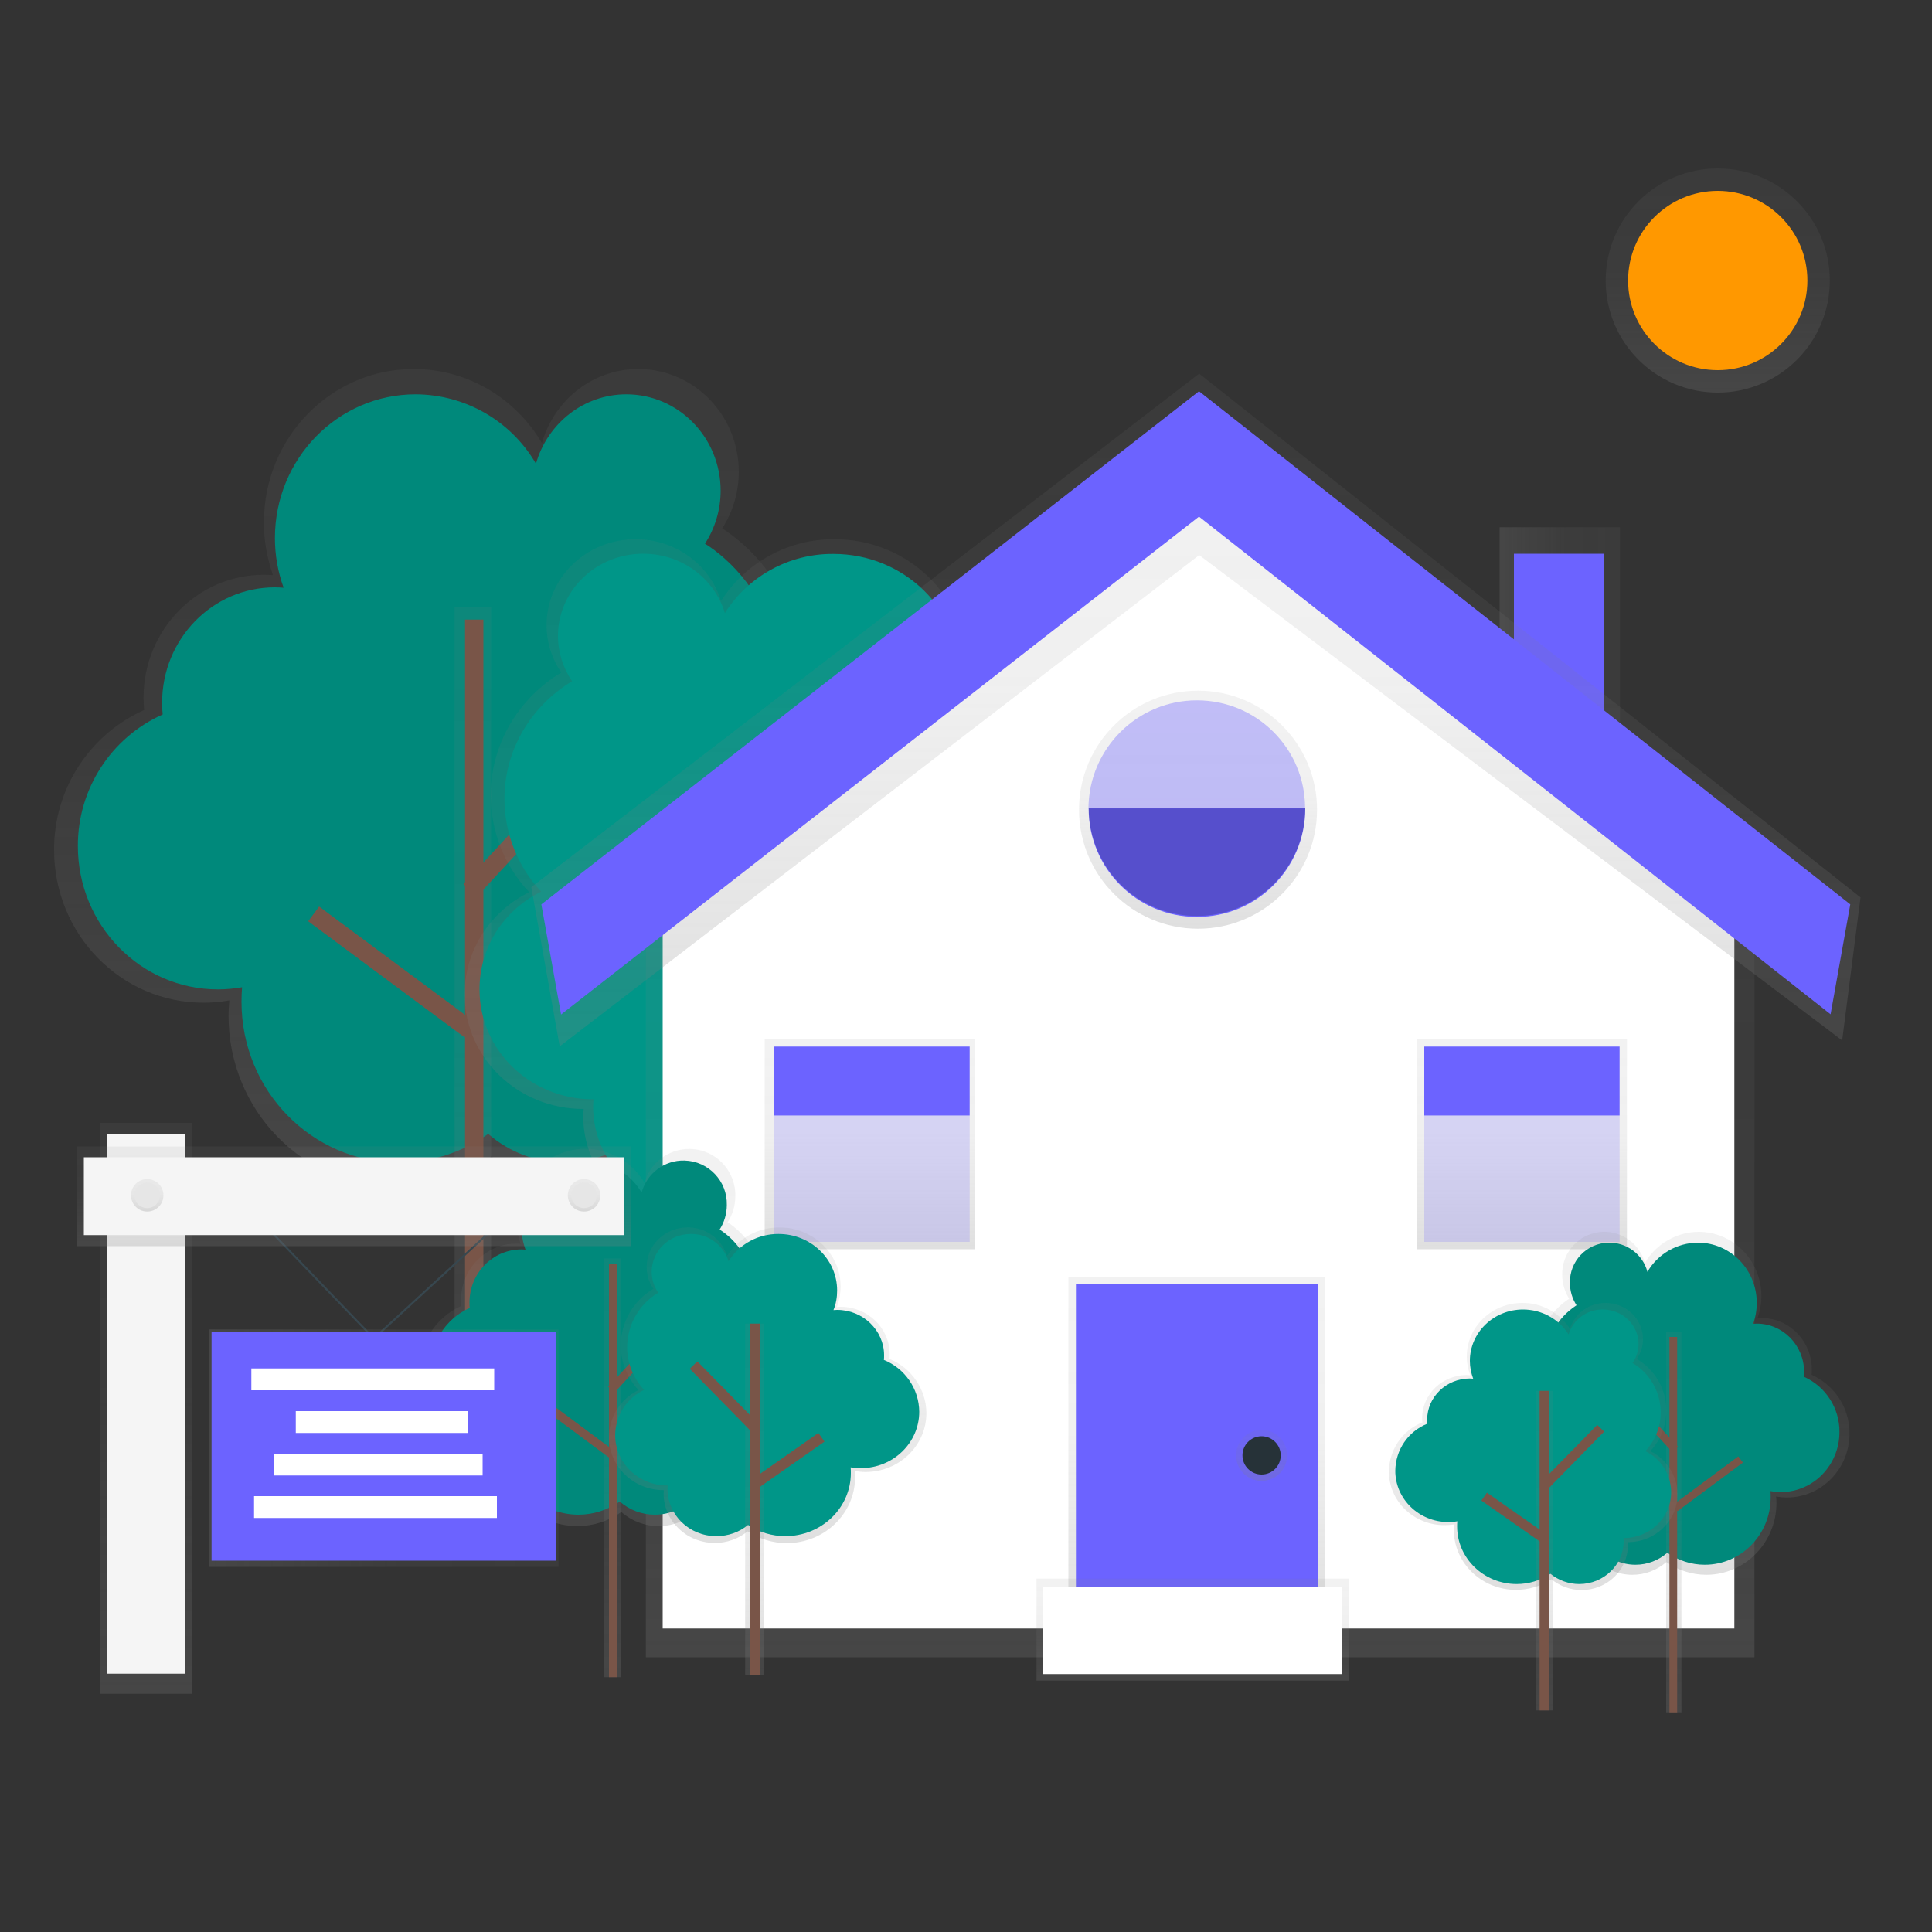 <?xml version="1.0" encoding="utf-8"?>
<!-- Generator: Adobe Illustrator 19.0.0, SVG Export Plug-In . SVG Version: 6.00 Build 0)  -->
<svg version="1.1" id="图层_1" xmlns="http://www.w3.org/2000/svg" xmlns:xlink="http://www.w3.org/1999/xlink" x="0px" y="0px"
	 viewBox="0 0 1000 1000" style="enable-background:new 0 0 1000 1000;" xml:space="preserve">
<rect x="0" y="0" width="1000" height="1000" fill="#333333" stroke="none"/>
<style type="text/css">
	.st0{fill:url(#SVGID_1_);}
	.st1{fill:#6C63FF;}
	.st2{fill:url(#SVGID_2_);}
	.st3{fill:#FF9800;}
	.st4{fill:url(#SVGID_3_);}
	.st5{fill:#00897B;}
	.st6{fill:url(#SVGID_4_);}
	.st7{fill:#795548;}
	.st8{fill:url(#SVGID_5_);}
	.st9{fill:#009688;}
	.st10{fill:none;}
	.st11{fill:url(#SVGID_6_);}
	.st12{fill:url(#SVGID_7_);}
	.st13{fill:#FFFFFF;}
	.st14{fill:url(#SVGID_8_);}
	.st15{fill:url(#SVGID_9_);}
	.st16{fill:url(#SVGID_10_);}
	.st17{fill:url(#SVGID_11_);}
	.st18{fill:url(#SVGID_12_);}
	.st19{opacity:0.2;fill:#6C63FF;enable-background:new    ;}
	.st20{opacity:0.2;enable-background:new    ;}
	.st21{fill:url(#SVGID_13_);}
	.st22{fill:#263238;}
	.st23{fill:url(#SVGID_14_);}
	.st24{fill:url(#SVGID_15_);}
	.st25{fill:url(#SVGID_16_);}
	.st26{fill:url(#SVGID_17_);}
	.st27{fill:url(#SVGID_18_);}
	.st28{fill:none;stroke:#37474F;stroke-miterlimit:10;}
	.st29{fill:url(#SVGID_19_);}
	.st30{fill:#F5F5F5;}
	.st31{fill:url(#SVGID_20_);}
	.st32{fill:url(#SVGID_21_);}
	.st33{fill:url(#SVGID_22_);}
	.st34{fill:#E6E6E6;}
	.st35{fill:url(#SVGID_23_);}
	.st36{fill:url(#SVGID_24_);}
	.st37{fill:url(#SVGID_25_);}
	.st38{fill:url(#SVGID_26_);}
	.st39{fill:url(#SVGID_27_);}
</style>
<g id="_x23_home_x28_have_x5B_house_x2C_sun_x2C_tree_x5D__x29_">
	
		<linearGradient id="SVGID_1_" gradientUnits="userSpaceOnUse" x1="776.211" y1="664.21" x2="838.474" y2="664.21" gradientTransform="matrix(1 0 0 -1 0 1002)">
		<stop  offset="0" style="stop-color:#808080;stop-opacity:0.25"/>
		<stop  offset="0.54" style="stop-color:#808080;stop-opacity:0.12"/>
		<stop  offset="1" style="stop-color:#808080;stop-opacity:0.1"/>
	</linearGradient>
	<polygon class="st0" points="776.2,342.9 776.2,272.9 838.5,272.9 838.5,402.7 	"/>
	<polygon class="st1" points="783.6,347.8 783.6,286.6 830,286.6 830,402.7 	"/>
	
		<linearGradient id="SVGID_2_" gradientUnits="userSpaceOnUse" x1="889.129" y1="798.799" x2="889.129" y2="914.882" gradientTransform="matrix(1 0 0 -1 0 1002)">
		<stop  offset="0" style="stop-color:#808080;stop-opacity:0.25"/>
		<stop  offset="0.54" style="stop-color:#808080;stop-opacity:0.12"/>
		<stop  offset="1" style="stop-color:#808080;stop-opacity:0.1"/>
	</linearGradient>
	<circle class="st2" cx="889.1" cy="145.2" r="58"/>
	<circle class="st3" cx="889.1" cy="145.2" r="46.4"/>
	<g id="f741385e-e577-4271-b030-1aa9bd75830a">
		
			<linearGradient id="SVGID_3_" gradientUnits="userSpaceOnUse" x1="386.178" y1="327.525" x2="386.178" y2="751.03" gradientTransform="matrix(1 0 0 -1 -157 942)">
			<stop  offset="0" style="stop-color:#808080;stop-opacity:0.25"/>
			<stop  offset="0.54" style="stop-color:#808080;stop-opacity:0.12"/>
			<stop  offset="1" style="stop-color:#808080;stop-opacity:0.1"/>
		</linearGradient>
		<path class="st4" d="M392.6,409.5c33.1-37.8,29.2-95.3-8.6-128.3c-3.2-2.8-6.6-5.4-10.2-7.7c5.6-8.7,8.6-18.9,8.6-29.3
			c0-29.4-23.3-53.2-52-53.2c-23.7,0-43.6,16.2-49.9,38.3c-13.6-23-38.2-38.3-66.4-38.3c-42.8,0-77.5,35.5-77.5,79.3
			c0,9.3,1.6,18.6,4.7,27.4c-1.6-0.1-3.2-0.2-4.7-0.2c-34.4,0-62.3,28.5-62.3,63.6c0,2.2,0.1,4.3,0.3,6.4
			C46.1,380.3,27.8,408.7,28,440c0,43.6,34.6,79,77.3,79c4.5,0,9-0.4,13.4-1.2c-0.2,2.6-0.4,5.3-0.4,8c0,49,38.8,88.6,86.7,88.6
			c17.7,0,35-5.5,49.4-15.8c11.6,10.2,26.5,15.8,41.9,15.8c35.8,0,64.8-29.7,64.8-66.2c0-1.6-0.1-3.2-0.2-4.7h0.2
			c38.3,0,69.4-31.8,69.4-70.9C430.5,446.2,415.9,421.9,392.6,409.5z"/>
	</g>
	<path id="aa86aca2-1def-4b5e-bdbf-3429bf39090e" class="st5" d="M382.6,409.1c31-35.5,27.4-89.4-8.1-120.5c-3-2.6-6.2-5.1-9.6-7.2
		c5.3-8.2,8.1-17.7,8.1-27.4c0-27.6-21.9-49.9-48.8-49.9c-22.2,0-40.9,15.2-46.8,35.9c-12.9-22.2-36.6-35.8-62.3-35.9
		c-40.2,0-72.8,33.3-72.8,74.4c0,8.8,1.5,17.4,4.5,25.7c-1.5-0.1-3-0.2-4.5-0.2c-32.3,0-58.4,26.7-58.4,59.8c0,2,0.1,4,0.3,6
		c-26.8,12-44,38.7-43.9,68.1c0,41,32.5,74.2,72.5,74.2c4.2,0,8.4-0.4,12.5-1.1c-0.2,2.5-0.3,5-0.3,7.5c0,46,36.4,83.2,81.4,83.2
		c16.6,0,32.8-5.1,46.3-14.8c10.9,9.5,24.9,14.8,39.3,14.8c33.6,0,60.8-27.8,60.8-62.2c0-1.5-0.1-2.9-0.2-4.4h0.2
		c36,0,65.1-29.8,65.1-66.6C418.2,443.5,404.5,420.7,382.6,409.1z"/>
	
		<linearGradient id="SVGID_4_" gradientUnits="userSpaceOnUse" x1="244.754" y1="217.769" x2="244.754" y2="687.918" gradientTransform="matrix(1 0 0 -1 0 1002)">
		<stop  offset="0" style="stop-color:#808080;stop-opacity:0.25"/>
		<stop  offset="0.54" style="stop-color:#808080;stop-opacity:0.12"/>
		<stop  offset="1" style="stop-color:#808080;stop-opacity:0.1"/>
	</linearGradient>
	<rect x="235.3" y="314.1" class="st6" width="18.9" height="470.1"/>
	<rect x="240.7" y="320.7" class="st7" width="9.5" height="463.5"/>
	
		<rect x="224.9" y="413.6" transform="matrix(-0.679 0.734 -0.734 -0.679 781.107 495.52)" class="st7" width="114.8" height="9.5"/>
	
		<rect x="198.1" y="452.5" transform="matrix(-0.596 0.803 -0.803 -0.596 727.549 639.92)" class="st7" width="9.5" height="100.8"/>
	<g id="b1e29bf6-85c6-472a-ba69-b630e8d8f49d">
		
			<linearGradient id="SVGID_5_" gradientUnits="userSpaceOnUse" x1="575.611" y1="308.741" x2="575.611" y2="662.998" gradientTransform="matrix(1 0 0 -1 -157 942)">
			<stop  offset="0" style="stop-color:#808080;stop-opacity:0.25"/>
			<stop  offset="0.54" style="stop-color:#808080;stop-opacity:0.12"/>
			<stop  offset="1" style="stop-color:#808080;stop-opacity:0.1"/>
		</linearGradient>
		<path class="st8" d="M273.9,461.8c-12.8-13.6-19.9-31.5-19.9-50.1c0-26.8,14.6-50.4,36.5-63.6c-4.9-7.2-7.6-15.7-7.6-24.5
			c0-24.6,20.6-44.5,46.1-44.5c21,0,38.6,13.5,44.2,32c12.8-20.1,35-32.2,58.8-32c37.9,0,68.6,29.7,68.6,66.3
			c0,7.8-1.4,15.6-4.2,22.9c1.4-0.1,2.8-0.2,4.2-0.2c30.4,0,55.1,23.8,55.1,53.2c0,1.8-0.1,3.6-0.3,5.4
			c24.3,10.1,41.4,33.5,41.4,60.7c0,36.5-30.6,66.1-68.4,66.1c-4,0-7.9-0.4-11.8-1.1c0.2,2.2,0.3,4.4,0.3,6.7
			c0,41-34.4,74.2-76.8,74.2c-15.5,0-30.7-4.6-43.7-13.2c-10.5,8.6-23.6,13.3-37.1,13.2c-31.7,0-57.4-24.8-57.4-55.4
			c0-1.3,0.1-2.6,0.2-3.9h-0.2c-33.9,0-61.4-26.6-61.4-59.3C240.5,491.5,254.1,471.6,273.9,461.8z"/>
	</g>
	<path id="da8ae254-7852-462b-b033-1b79dc847a6a" class="st9" d="M280.1,461.5c-12.2-13-19-30.2-19-48c0-25.7,14-48.2,35-60.9
		c-4.7-6.9-7.3-15.1-7.3-23.4c0-23.5,19.7-42.6,44.1-42.6c20.1,0,36.9,12.9,42.3,30.7c12.2-19.2,33.4-30.8,56.2-30.6
		c36.3,0,65.7,28.4,65.7,63.5c0,7.5-1.4,14.9-4,21.9c1.3-0.1,2.7-0.2,4-0.2c29.1,0,52.8,22.8,52.8,51c0,1.7-0.1,3.4-0.3,5.1
		c23.3,9.7,39.6,32.1,39.6,58.1c0,34.9-29.3,63.3-65.5,63.3c-3.8,0-7.6-0.4-11.3-1c0.2,2.1,0.3,4.2,0.3,6.4c0,39.2-32.9,71-73.5,71
		c-14.9,0-29.5-4.4-41.8-12.7c-10,8.2-22.6,12.7-35.5,12.7c-30.3,0-54.9-23.7-54.9-53c0-1.3,0.1-2.5,0.2-3.8H307
		c-32.5,0-58.8-25.4-58.8-56.8C248.1,490,261.1,470.9,280.1,461.5z"/>
	<line id="d827a518-3361-4086-b50f-c6b47e6818cd" class="st10" x1="404.7" y1="387.2" x2="404.7" y2="781.9"/>
	
		<linearGradient id="SVGID_6_" gradientUnits="userSpaceOnUse" x1="404.337" y1="220.154" x2="404.337" y2="614.754" gradientTransform="matrix(1 0 0 -1 0 1002)">
		<stop  offset="0" style="stop-color:#808080;stop-opacity:0.25"/>
		<stop  offset="0.54" style="stop-color:#808080;stop-opacity:0.12"/>
		<stop  offset="1" style="stop-color:#808080;stop-opacity:0.1"/>
	</linearGradient>
	<rect x="393.6" y="387.2" class="st11" width="21.5" height="394.6"/>
	<rect x="398.7" y="387.2" class="st7" width="11.9" height="394.6"/>
	<line id="_x34_a2b3956-f53f-4918-93e5-f7b78a79ae92" class="st10" x1="405.9" y1="505.4" x2="335.4" y2="433.6"/>
	
		<rect x="364.7" y="419.2" transform="matrix(-0.714 0.7 -0.7 -0.714 964.008 545.29)" class="st7" width="11.9" height="100.7"/>
	<line id="_x31_00a92bc-a3f1-4f9a-a93f-0d91ae55d71b" class="st10" x1="405.9" y1="567.2" x2="478.9" y2="516"/>
	
		<rect x="397.8" y="535.6" transform="matrix(-0.819 0.574 -0.574 -0.819 1115.647 730.717)" class="st7" width="89.2" height="11.9"/>
	
		<linearGradient id="SVGID_7_" gradientUnits="userSpaceOnUse" x1="778.208" y1="84.278" x2="778.208" y2="485.526" gradientTransform="matrix(1 0 0 -1 -157 942)">
		<stop  offset="0" style="stop-color:#808080;stop-opacity:0.25"/>
		<stop  offset="0.54" style="stop-color:#808080;stop-opacity:0.12"/>
		<stop  offset="1" style="stop-color:#808080;stop-opacity:0.1"/>
	</linearGradient>
	<path class="st12" d="M886.2,456.5h-530c-12.1,0-21.9,5.4-21.9,12.2v389.1h573.8V468.7C908.1,461.9,898.3,456.5,886.2,456.5z"/>
	<polygon class="st13" points="619.5,233.8 343,439.2 343,842.9 897.7,842.9 897.7,453.9 	"/>
	
		<linearGradient id="SVGID_8_" gradientUnits="userSpaceOnUse" x1="620.068" y1="521.349" x2="620.068" y2="644.481" gradientTransform="matrix(1 0 0 -1 0 1002)">
		<stop  offset="0" style="stop-color:#808080;stop-opacity:0.25"/>
		<stop  offset="0.54" style="stop-color:#808080;stop-opacity:0.12"/>
		<stop  offset="1" style="stop-color:#808080;stop-opacity:0.1"/>
	</linearGradient>
	<circle class="st14" cx="620.1" cy="419.1" r="61.6"/>
	
		<linearGradient id="SVGID_9_" gradientUnits="userSpaceOnUse" x1="450.222" y1="355.349" x2="450.222" y2="464.183" gradientTransform="matrix(1 0 0 -1 0 1002)">
		<stop  offset="0" style="stop-color:#808080;stop-opacity:0.25"/>
		<stop  offset="0.54" style="stop-color:#808080;stop-opacity:0.12"/>
		<stop  offset="1" style="stop-color:#808080;stop-opacity:0.1"/>
	</linearGradient>
	<rect x="395.8" y="537.8" class="st15" width="108.8" height="108.8"/>
	
		<linearGradient id="SVGID_10_" gradientUnits="userSpaceOnUse" x1="787.719" y1="355.349" x2="787.719" y2="464.183" gradientTransform="matrix(1 0 0 -1 0 1002)">
		<stop  offset="0" style="stop-color:#808080;stop-opacity:0.25"/>
		<stop  offset="0.54" style="stop-color:#808080;stop-opacity:0.12"/>
		<stop  offset="1" style="stop-color:#808080;stop-opacity:0.1"/>
	</linearGradient>
	<rect x="733.3" y="537.8" class="st16" width="108.8" height="108.8"/>
	
		<linearGradient id="SVGID_11_" gradientUnits="userSpaceOnUse" x1="618.986" y1="460.363" x2="618.986" y2="808.56" gradientTransform="matrix(1 0 0 -1 0 1002)">
		<stop  offset="0" style="stop-color:#808080;stop-opacity:0.25"/>
		<stop  offset="0.54" style="stop-color:#808080;stop-opacity:0.12"/>
		<stop  offset="1" style="stop-color:#808080;stop-opacity:0.1"/>
	</linearGradient>
	<polygon class="st17" points="289.7,541.6 275,459.2 620.7,193.4 963,464.5 953.5,538.5 620.7,287.3 	"/>
	<polygon class="st1" points="290.4,525.1 280.2,468.1 620.6,202.5 957.7,468.1 947.5,525 620.6,267.4 	"/>
	
		<linearGradient id="SVGID_12_" gradientUnits="userSpaceOnUse" x1="619.525" y1="159.115" x2="619.525" y2="341.06" gradientTransform="matrix(1 0 0 -1 0 1002)">
		<stop  offset="0" style="stop-color:#808080;stop-opacity:0.25"/>
		<stop  offset="0.54" style="stop-color:#808080;stop-opacity:0.12"/>
		<stop  offset="1" style="stop-color:#808080;stop-opacity:0.1"/>
	</linearGradient>
	<rect x="553" y="660.9" class="st18" width="133" height="181.9"/>
	<rect x="556.9" y="664.8" class="st1" width="125.3" height="178.1"/>
	<rect x="400.8" y="541.7" class="st1" width="101.1" height="35.7"/>
	<rect x="400.8" y="577.4" class="st19" width="101.1" height="65.4"/>
	<rect x="737.2" y="541.7" class="st1" width="101.1" height="35.7"/>
	<rect x="737.2" y="577.4" class="st19" width="101.1" height="65.4"/>
	<path class="st1" d="M619.5,474.6c31,0,56.1-25.1,56.1-56.1c0,0,0,0,0-0.1H563.5C563.4,449.4,588.5,474.6,619.5,474.6
		C619.5,474.6,619.5,474.6,619.5,474.6z"/>
	<path class="st20" d="M619.5,474.1c31,0,56.1-25.1,56.1-56.1l0,0H563.5C563.5,449,588.6,474.1,619.5,474.1L619.5,474.1z"/>
	<path class="st19" d="M619.5,362.5c-30.9,0-56,25.1-56.1,56h112.1C675.6,387.5,650.5,362.5,619.5,362.5z"/>
	<path class="st19" d="M619.5,362.5c-30.9,0-56,25.1-56.1,56h112.1C675.6,387.5,650.5,362.5,619.5,362.5z"/>
	
		<linearGradient id="SVGID_13_" gradientUnits="userSpaceOnUse" x1="653.046" y1="235.519" x2="653.046" y2="261.902" gradientTransform="matrix(1 0 0 -1 0 1002)">
		<stop  offset="0" style="stop-color:#808080;stop-opacity:0.25"/>
		<stop  offset="0.54" style="stop-color:#808080;stop-opacity:0.12"/>
		<stop  offset="1" style="stop-color:#808080;stop-opacity:0.1"/>
	</linearGradient>
	<circle class="st21" cx="653" cy="753.3" r="13.2"/>
	<circle class="st22" cx="653" cy="753.3" r="9.9"/>
	
		<linearGradient id="SVGID_14_" gradientUnits="userSpaceOnUse" x1="617.319" y1="132.184" x2="617.319" y2="184.949" gradientTransform="matrix(1 0 0 -1 0 1002)">
		<stop  offset="0" style="stop-color:#808080;stop-opacity:0.25"/>
		<stop  offset="0.54" style="stop-color:#808080;stop-opacity:0.12"/>
		<stop  offset="1" style="stop-color:#808080;stop-opacity:0.1"/>
	</linearGradient>
	<rect x="536.5" y="817.1" class="st23" width="161.6" height="52.8"/>
	<rect x="539.8" y="821.4" class="st13" width="155" height="45.1"/>
	<g id="_x30_6ed4a51-c0d7-4f18-ace3-f8895d5abf4f">
		
			<linearGradient id="SVGID_15_" gradientUnits="userSpaceOnUse" x1="466.909" y1="152.091" x2="466.909" y2="347.354" gradientTransform="matrix(1 0 0 -1 -157 942)">
			<stop  offset="0" style="stop-color:#808080;stop-opacity:0.25"/>
			<stop  offset="0.54" style="stop-color:#808080;stop-opacity:0.12"/>
			<stop  offset="1" style="stop-color:#808080;stop-opacity:0.1"/>
		</linearGradient>
		<path class="st24" d="M385.3,695.4c15.2-17.4,13.5-43.9-4-59.2c-1.5-1.3-3-2.5-4.7-3.5c2.6-4,4-8.7,4-13.5
			c0.3-13.2-10.1-24.2-23.3-24.5c-11-0.3-20.8,7-23.7,17.6c-6.3-10.9-18-17.6-30.6-17.7c-19.7,0-35.7,16.4-35.7,36.5
			c0,4.3,0.7,8.6,2.2,12.7c-0.7-0.1-1.4-0.1-2.2-0.1c-15.8,0-28.7,13.1-28.7,29.3c0,1,0,2,0.1,3c-13.2,5.9-21.6,19-21.5,33.5
			c0,20.1,15.9,36.4,35.6,36.4c2.1,0,4.1-0.2,6.2-0.6c-0.1,1.2-0.2,2.4-0.2,3.7c0,22.6,17.9,40.9,40,40.9c8.2,0,16.1-2.5,22.8-7.3
			c5.3,4.7,12.2,7.3,19.3,7.3c16.5,0,29.9-13.7,29.9-30.5c0-0.7-0.1-1.4-0.1-2.2h0.1c17.7,0,32-14.6,32-32.7
			C402.7,712.3,396,701.1,385.3,695.4z"/>
	</g>
	<path id="_x37_8683fa5-7813-42ce-9e3f-16828d09ffb2" class="st5" d="M380.6,695.2c14.3-16.4,12.6-41.2-3.7-55.5
		c-1.4-1.2-2.9-2.3-4.4-3.3c2.4-3.8,3.7-8.2,3.7-12.7c0.3-12.4-9.5-22.7-21.9-23c-10.3-0.3-19.5,6.6-22.2,16.6
		c-6-10.2-16.9-16.5-28.7-16.6c-18.5,0-33.5,15.4-33.5,34.3c0,4,0.7,8,2.1,11.8c-0.7,0-1.4-0.1-2.1-0.1c-14.9,0-26.9,12.3-26.9,27.5
		c0,0.9,0,1.9,0.1,2.8c-12.4,5.5-20.3,17.9-20.2,31.4c0,18.9,15,34.2,33.4,34.2c1.9,0,3.9-0.2,5.8-0.5c-0.1,1.1-0.2,2.3-0.2,3.5
		c0,21.2,16.8,38.4,37.5,38.4c7.7,0,15.1-2.4,21.4-6.8c5,4.4,11.5,6.8,18.1,6.8c15.5,0,28-12.8,28-28.7c0-0.7-0.1-1.4-0.1-2h0.1
		c16.6,0,30-13.7,30-30.7C397,711,390.7,700.5,380.6,695.2z"/>
	
		<linearGradient id="SVGID_16_" gradientUnits="userSpaceOnUse" x1="317.101" y1="133.883" x2="317.101" y2="350.6" gradientTransform="matrix(1 0 0 -1 0 1002)">
		<stop  offset="0" style="stop-color:#808080;stop-opacity:0.25"/>
		<stop  offset="0.54" style="stop-color:#808080;stop-opacity:0.12"/>
		<stop  offset="1" style="stop-color:#808080;stop-opacity:0.1"/>
	</linearGradient>
	<rect x="312.7" y="651.4" class="st25" width="8.7" height="216.7"/>
	<rect x="315.2" y="654.4" class="st7" width="4.4" height="213.7"/>
	
		<rect x="308" y="697.2" transform="matrix(-0.679 0.734 -0.734 -0.679 1074.839 929.284)" class="st7" width="52.9" height="4.4"/>
	
		<rect x="295.6" y="715.2" transform="matrix(-0.596 0.803 -0.803 -0.596 1068.177 939.679)" class="st7" width="4.4" height="46.4"/>
	<g id="_x39_72b0d41-b6e5-4c12-bd64-332f8d6d9bc4">
		
			<linearGradient id="SVGID_17_" gradientUnits="userSpaceOnUse" x1="554.309" y1="143.438" x2="554.309" y2="306.801" gradientTransform="matrix(1 0 0 -1 -157 942)">
			<stop  offset="0" style="stop-color:#808080;stop-opacity:0.25"/>
			<stop  offset="0.54" style="stop-color:#808080;stop-opacity:0.12"/>
			<stop  offset="1" style="stop-color:#808080;stop-opacity:0.1"/>
		</linearGradient>
		<path class="st26" d="M330.5,719.5c-5.9-6.3-9.2-14.5-9.2-23.1c0.1-12.1,6.5-23.2,16.9-29.3c-2.3-3.3-3.5-7.3-3.5-11.3
			c0-11.3,9.5-20.5,21.2-20.5c9.3-0.1,17.6,5.9,20.4,14.8c5.9-9.3,16.1-14.8,27.1-14.8c17.5,0,31.7,13.7,31.7,30.6
			c0,3.6-0.7,7.2-1.9,10.6c0.6,0,1.3-0.1,1.9-0.1c14,0,25.4,11,25.4,24.5c0,0.8,0,1.7-0.1,2.5c11.4,4.6,19,15.7,19.1,28
			c0,16.8-14.1,30.5-31.5,30.5c-1.8,0-3.7-0.2-5.5-0.5c0.1,1.1,0.1,2,0.1,3.1c0,18.9-15.8,34.2-35.4,34.2c-7.2,0-14.2-2.1-20.2-6.1
			c-4.8,3.9-10.9,6.1-17.1,6c-14.6,0-26.4-11.4-26.4-25.5c0-0.6,0-1.2,0.1-1.8h-0.1c-15.6,0-28.3-12.3-28.3-27.4
			C315.2,733.4,321.2,724,330.5,719.5z"/>
	</g>
	<path id="b9cc99c1-468f-47c5-9d53-f370b6656f3a" class="st9" d="M333.4,719.4c-5.6-6-8.8-13.9-8.8-22.2
		c0.1-11.5,6.2-22.2,16.1-28.1c-2.2-3.2-3.4-6.9-3.4-10.8c0-10.8,9.1-19.6,20.3-19.6c8.9-0.1,16.8,5.6,19.5,14.1
		c5.6-8.9,15.4-14.2,25.9-14.1c16.7,0,30.3,13.1,30.3,29.3c0,3.5-0.6,6.9-1.9,10.1c0.6,0,1.2-0.1,1.9-0.1
		c13.4,0,24.3,10.6,24.3,23.5c0,0.8,0,1.6-0.1,2.4c10.9,4.4,18.2,15,18.3,26.8c0,16.1-13.5,29.2-30.2,29.2c-1.8,0-3.5-0.1-5.3-0.4
		c0.1,1,0.1,2,0.1,2.9c0,18.1-15.2,32.7-33.9,32.7c-6.9,0-13.6-2-19.3-5.8c-4.6,3.8-10.4,5.8-16.4,5.8c-14,0-25.3-10.9-25.3-24.5
		c0-0.6,0-1.2,0.1-1.7h-0.1c-15,0-27.1-11.7-27.1-26.2C318.6,732.7,324.4,723.6,333.4,719.4z"/>
	<line id="_x37_a451371-7fbb-4ddd-b5af-3dcf3eef4c8e" class="st10" x1="390.8" y1="685.1" x2="390.8" y2="867"/>
	
		<linearGradient id="SVGID_18_" gradientUnits="userSpaceOnUse" x1="390.661" y1="134.991" x2="390.661" y2="316.883" gradientTransform="matrix(1 0 0 -1 0 1002)">
		<stop  offset="0" style="stop-color:#808080;stop-opacity:0.25"/>
		<stop  offset="0.54" style="stop-color:#808080;stop-opacity:0.12"/>
		<stop  offset="1" style="stop-color:#808080;stop-opacity:0.1"/>
	</linearGradient>
	<rect x="385.7" y="685.1" class="st27" width="9.9" height="181.9"/>
	<rect x="388.1" y="685.1" class="st7" width="5.5" height="181.9"/>
	<line id="f8907fab-e671-432b-8785-92f5b3540283" class="st10" x1="391.4" y1="739.6" x2="358.9" y2="706.5"/>
	
		<rect x="372.4" y="699.8" transform="matrix(-0.714 0.7 -0.7 -0.714 1149.183 976.751)" class="st7" width="5.5" height="46.4"/>
	<line id="_x38_3bfd14d-9fcf-4efd-aa6d-a51063723d88" class="st10" x1="391.4" y1="768.1" x2="425.1" y2="744.4"/>
	
		<rect x="387.7" y="753.5" transform="matrix(-0.819 0.574 -0.574 -0.819 1176.788 1140.764)" class="st7" width="41.1" height="5.5"/>
	<polyline class="st28" points="122.2,618.7 193.5,692.8 274.1,618.7 	"/>
	
		<linearGradient id="SVGID_19_" gradientUnits="userSpaceOnUse" x1="75.726" y1="125.303" x2="75.726" y2="420.789" gradientTransform="matrix(1 0 0 -1 0 1002)">
		<stop  offset="0" style="stop-color:#808080;stop-opacity:0.25"/>
		<stop  offset="0.54" style="stop-color:#808080;stop-opacity:0.12"/>
		<stop  offset="1" style="stop-color:#808080;stop-opacity:0.1"/>
	</linearGradient>
	<rect x="51.8" y="581.2" class="st29" width="47.8" height="295.5"/>
	<rect x="55.6" y="586.8" class="st30" width="40.3" height="279.5"/>
	
		<linearGradient id="SVGID_20_" gradientUnits="userSpaceOnUse" x1="183.13" y1="356.995" x2="183.13" y2="408.589" gradientTransform="matrix(1 0 0 -1 0 1002)">
		<stop  offset="0" style="stop-color:#808080;stop-opacity:0.25"/>
		<stop  offset="0.54" style="stop-color:#808080;stop-opacity:0.12"/>
		<stop  offset="1" style="stop-color:#808080;stop-opacity:0.1"/>
	</linearGradient>
	<rect x="39.6" y="593.4" class="st31" width="287" height="51.6"/>
	<rect x="43.4" y="599" class="st30" width="279.5" height="40.3"/>
	
		<linearGradient id="SVGID_21_" gradientUnits="userSpaceOnUse" x1="76.196" y1="374.82" x2="76.196" y2="391.704" gradientTransform="matrix(1 0 0 -1 0 1002)">
		<stop  offset="0" style="stop-color:#808080;stop-opacity:0.25"/>
		<stop  offset="0.54" style="stop-color:#808080;stop-opacity:0.12"/>
		<stop  offset="1" style="stop-color:#808080;stop-opacity:0.1"/>
	</linearGradient>
	<circle class="st32" cx="76.2" cy="618.7" r="8.4"/>
	
		<linearGradient id="SVGID_22_" gradientUnits="userSpaceOnUse" x1="302.263" y1="374.82" x2="302.263" y2="391.704" gradientTransform="matrix(1 0 0 -1 0 1002)">
		<stop  offset="0" style="stop-color:#808080;stop-opacity:0.25"/>
		<stop  offset="0.54" style="stop-color:#808080;stop-opacity:0.12"/>
		<stop  offset="1" style="stop-color:#808080;stop-opacity:0.1"/>
	</linearGradient>
	<circle class="st33" cx="302.3" cy="618.7" r="8.4"/>
	<circle class="st34" cx="76.2" cy="618.7" r="6.6"/>
	<circle class="st34" cx="302.3" cy="618.7" r="6.6"/>
	
		<linearGradient id="SVGID_23_" gradientUnits="userSpaceOnUse" x1="108.087" y1="252.415" x2="289.135" y2="252.415" gradientTransform="matrix(1 0 0 -1 0 1002)">
		<stop  offset="0" style="stop-color:#808080;stop-opacity:0.25"/>
		<stop  offset="0.54" style="stop-color:#808080;stop-opacity:0.12"/>
		<stop  offset="1" style="stop-color:#808080;stop-opacity:0.1"/>
	</linearGradient>
	<rect x="108.1" y="688.1" class="st35" width="181" height="122.9"/>
	<rect x="109.5" y="689.6" class="st1" width="178.2" height="118.2"/>
	<rect x="130.1" y="708.3" class="st13" width="125.7" height="11.3"/>
	<rect x="153.1" y="730.4" class="st13" width="89.1" height="11.3"/>
	<rect x="141.9" y="752.4" class="st13" width="107.9" height="11.3"/>
	<rect x="131.5" y="774.4" class="st13" width="125.7" height="11.3"/>
	<g id="_x36_3650477-b8a1-43d8-a2c1-7cd9fae56092">
		
			<linearGradient id="SVGID_24_" gradientUnits="userSpaceOnUse" x1="430.161" y1="126.838" x2="430.161" y2="304.339" gradientTransform="matrix(-1 0 0 -1 1303.08 942)">
			<stop  offset="0" style="stop-color:#808080;stop-opacity:0.25"/>
			<stop  offset="0.54" style="stop-color:#808080;stop-opacity:0.12"/>
			<stop  offset="1" style="stop-color:#808080;stop-opacity:0.1"/>
		</linearGradient>
		<path class="st36" d="M804.4,729.2c-13.8-15.9-12.2-39.9,3.6-53.8c1.3-1.2,2.7-2.2,4.2-3.2c-2.4-3.7-3.6-7.9-3.6-12.3
			c-0.3-12,9.2-22,21.2-22.3c10-0.3,18.9,6.4,21.6,16.1c5.8-9.9,16.4-16,27.8-16.1c17.9,0,32.5,14.9,32.5,33.2c0,3.9-0.7,7.8-2,11.5
			c0.7,0,1.3-0.1,2-0.1c14.4,0,26.1,11.9,26.1,26.7c0,0.9,0,1.8-0.1,2.7c12,5.4,19.7,17.3,19.6,30.4c0,18.3-14.5,33.1-32.4,33.1
			c-1.9,0-3.8-0.2-5.6-0.5c0.1,1.1,0.2,2.2,0.2,3.3c0,20.5-16.3,37.2-36.3,37.2c-7.4,0-14.7-2.3-20.7-6.6
			c-4.9,4.3-11.1,6.6-17.6,6.6c-15,0-27.1-12.4-27.1-27.8c0-0.7,0-1.3,0.1-2h-0.1c-16.1,0-29.1-13.3-29.1-29.7
			C788.6,744.6,794.6,734.4,804.4,729.2z"/>
	</g>
	<path id="d9fb3d72-af8e-4f1d-b977-47710d21b422" class="st5" d="M808.6,729.1c-13-14.9-11.5-37.5,3.4-50.5c1.3-1.1,2.6-2.1,4-3
		c-2.2-3.4-3.4-7.4-3.4-11.5c-0.3-11.3,8.6-20.6,19.9-20.9c9.4-0.2,17.8,6,20.2,15.1c5.4-9.3,15.3-15,26.1-15.1
		c16.9,0,30.5,14,30.5,31.2c0,3.7-0.6,7.3-1.9,10.8c0.6,0,1.2-0.1,1.9-0.1c13.5,0,24.5,11.2,24.5,25c0,0.9,0,1.7-0.1,2.5
		c11.2,5,18.5,16.2,18.4,28.6c0,17.2-13.6,31.1-30.4,31.1c-1.8,0-3.5-0.2-5.3-0.5c0.1,1.1,0.1,2.1,0.1,3.2
		c0,19.3-15.3,34.9-34.1,34.9c-7,0-13.8-2.2-19.4-6.2c-4.6,4-10.4,6.2-16.5,6.2c-14.1,0-25.5-11.7-25.5-26.1c0-0.6,0-1.2,0.1-1.8
		h-0.1c-15.1,0-27.3-12.5-27.3-27.9C793.7,743.5,799.4,733.9,808.6,729.1z"/>
	
		<linearGradient id="SVGID_25_" gradientUnits="userSpaceOnUse" x1="436.698" y1="55.7" x2="436.698" y2="252.736" gradientTransform="matrix(-1 0 0 -1 1303.08 942)">
		<stop  offset="0" style="stop-color:#808080;stop-opacity:0.25"/>
		<stop  offset="0.54" style="stop-color:#808080;stop-opacity:0.12"/>
		<stop  offset="1" style="stop-color:#808080;stop-opacity:0.1"/>
	</linearGradient>
	<rect x="862.4" y="689.3" class="st37" width="7.9" height="197"/>
	<rect x="864.1" y="692" class="st7" width="4" height="194.3"/>
	
		<rect x="848.7" y="709" transform="matrix(-0.734 0.679 -0.679 -0.734 1972.871 692.967)" class="st7" width="4" height="48.1"/>
	
		<rect x="862.8" y="766.4" transform="matrix(-0.803 0.596 -0.596 -0.803 2051.732 858.221)" class="st7" width="42.2" height="4"/>
	<g id="ea5e6e86-8f22-4c0d-a253-147f504d396e">
		
			<linearGradient id="SVGID_26_" gradientUnits="userSpaceOnUse" x1="509.567" y1="118.966" x2="509.567" y2="267.511" gradientTransform="matrix(-1 0 0 -1 1303.08 942)">
			<stop  offset="0" style="stop-color:#808080;stop-opacity:0.25"/>
			<stop  offset="0.54" style="stop-color:#808080;stop-opacity:0.12"/>
			<stop  offset="1" style="stop-color:#808080;stop-opacity:0.1"/>
		</linearGradient>
		<path class="st38" d="M854.2,751.1c5.3-5.7,8.3-13.2,8.3-21c0-11-5.9-21.1-15.3-26.7c2.1-3,3.2-6.6,3.2-10.3
			c0-10.3-8.6-18.7-19.3-18.7c-8.5-0.1-16,5.4-18.5,13.4c-5.4-8.4-14.7-13.5-24.6-13.4c-15.9,0-28.8,12.4-28.8,27.8
			c0,3.3,0.6,6.5,1.8,9.6c-0.6,0-1.2-0.1-1.8-0.1c-12.7,0-23.1,10-23.1,22.3c0,0.8,0,1.5,0.1,2.2c-10.4,4.2-17.2,14.2-17.3,25.5
			c0,15.3,12.8,27.7,28.7,27.7c1.7,0,3.3-0.1,5-0.4c-0.1,0.9-0.1,1.9-0.1,2.8c0,17.2,14.4,31.1,32.2,31.1c6.5,0,12.9-1.9,18.3-5.5
			c4.4,3.6,9.9,5.6,15.6,5.6c13.3,0,24-10.4,24-23.2c0-0.6,0-1.1-0.1-1.6h0.1c14.2,0,25.7-11.1,25.7-24.9
			C868.1,763.8,862.7,755.2,854.2,751.1z"/>
	</g>
	<path id="_x37_9f8c247-f548-4c1c-8f49-a16aaa215201" class="st9" d="M851.6,751.1c5.1-5.4,8-12.6,8-20.1
		c-0.1-10.5-5.6-20.2-14.6-25.5c2-2.9,3.1-6.3,3.1-9.8c0-9.9-8.3-17.9-18.5-17.9c-8.1-0.1-15.3,5.1-17.7,12.9
		c-5.1-8.1-14-12.9-23.6-12.9c-15.2,0-27.5,11.9-27.5,26.6c0,3.1,0.6,6.2,1.7,9.2c-0.6,0-1.1-0.1-1.7-0.1
		c-12.2,0-22.1,9.6-22.1,21.3c0,0.7,0,1.4,0.1,2.1c-10,4-16.5,13.6-16.6,24.4c0,14.6,12.3,26.5,27.4,26.5c1.6,0,3.2-0.1,4.7-0.4
		c-0.1,0.9-0.1,1.8-0.1,2.7c0,16.4,13.8,29.8,30.8,29.8c6.2,0,12.3-1.8,17.5-5.3c4.2,3.4,9.5,5.3,14.9,5.3c12.7,0,23-10,23-22.2
		c0-0.5,0-1.1-0.1-1.6h0.1c13.6,0,24.6-10.7,24.6-23.8C864.9,763.2,859.7,755,851.6,751.1z"/>
	<line id="_x38_6901f0c-b7b5-4ba8-942f-e54f281a8bcd" class="st10" x1="799.4" y1="719.9" x2="799.4" y2="885.3"/>
	
		<linearGradient id="SVGID_27_" gradientUnits="userSpaceOnUse" x1="503.568" y1="56.692" x2="503.568" y2="222.069" gradientTransform="matrix(-1 0 0 -1 1303.08 942)">
		<stop  offset="0" style="stop-color:#808080;stop-opacity:0.25"/>
		<stop  offset="0.54" style="stop-color:#808080;stop-opacity:0.12"/>
		<stop  offset="1" style="stop-color:#808080;stop-opacity:0.1"/>
	</linearGradient>
	<rect x="795" y="719.9" class="st39" width="9" height="165.4"/>
	<rect x="796.9" y="719.9" class="st7" width="5" height="165.4"/>
	<line id="_x36_3650f42-d3c3-489e-a647-f3904e46b7bd" class="st10" x1="798.9" y1="769.5" x2="828.4" y2="739.3"/>
	<rect x="792.5" y="751.9" transform="matrix(-0.7 0.714 -0.714 -0.7 1921.908 701.503)" class="st7" width="42.2" height="5"/>
	<line id="_x32_5077b7e-584e-4c29-8c8c-a60ca5d6c1ae" class="st10" x1="798.9" y1="795.3" x2="768.2" y2="773.9"/>
	
		<rect x="781.1" y="765.9" transform="matrix(-0.574 0.819 -0.819 -0.574 1875.896 593.967)" class="st7" width="5" height="37.4"/>
</g>
</svg>
